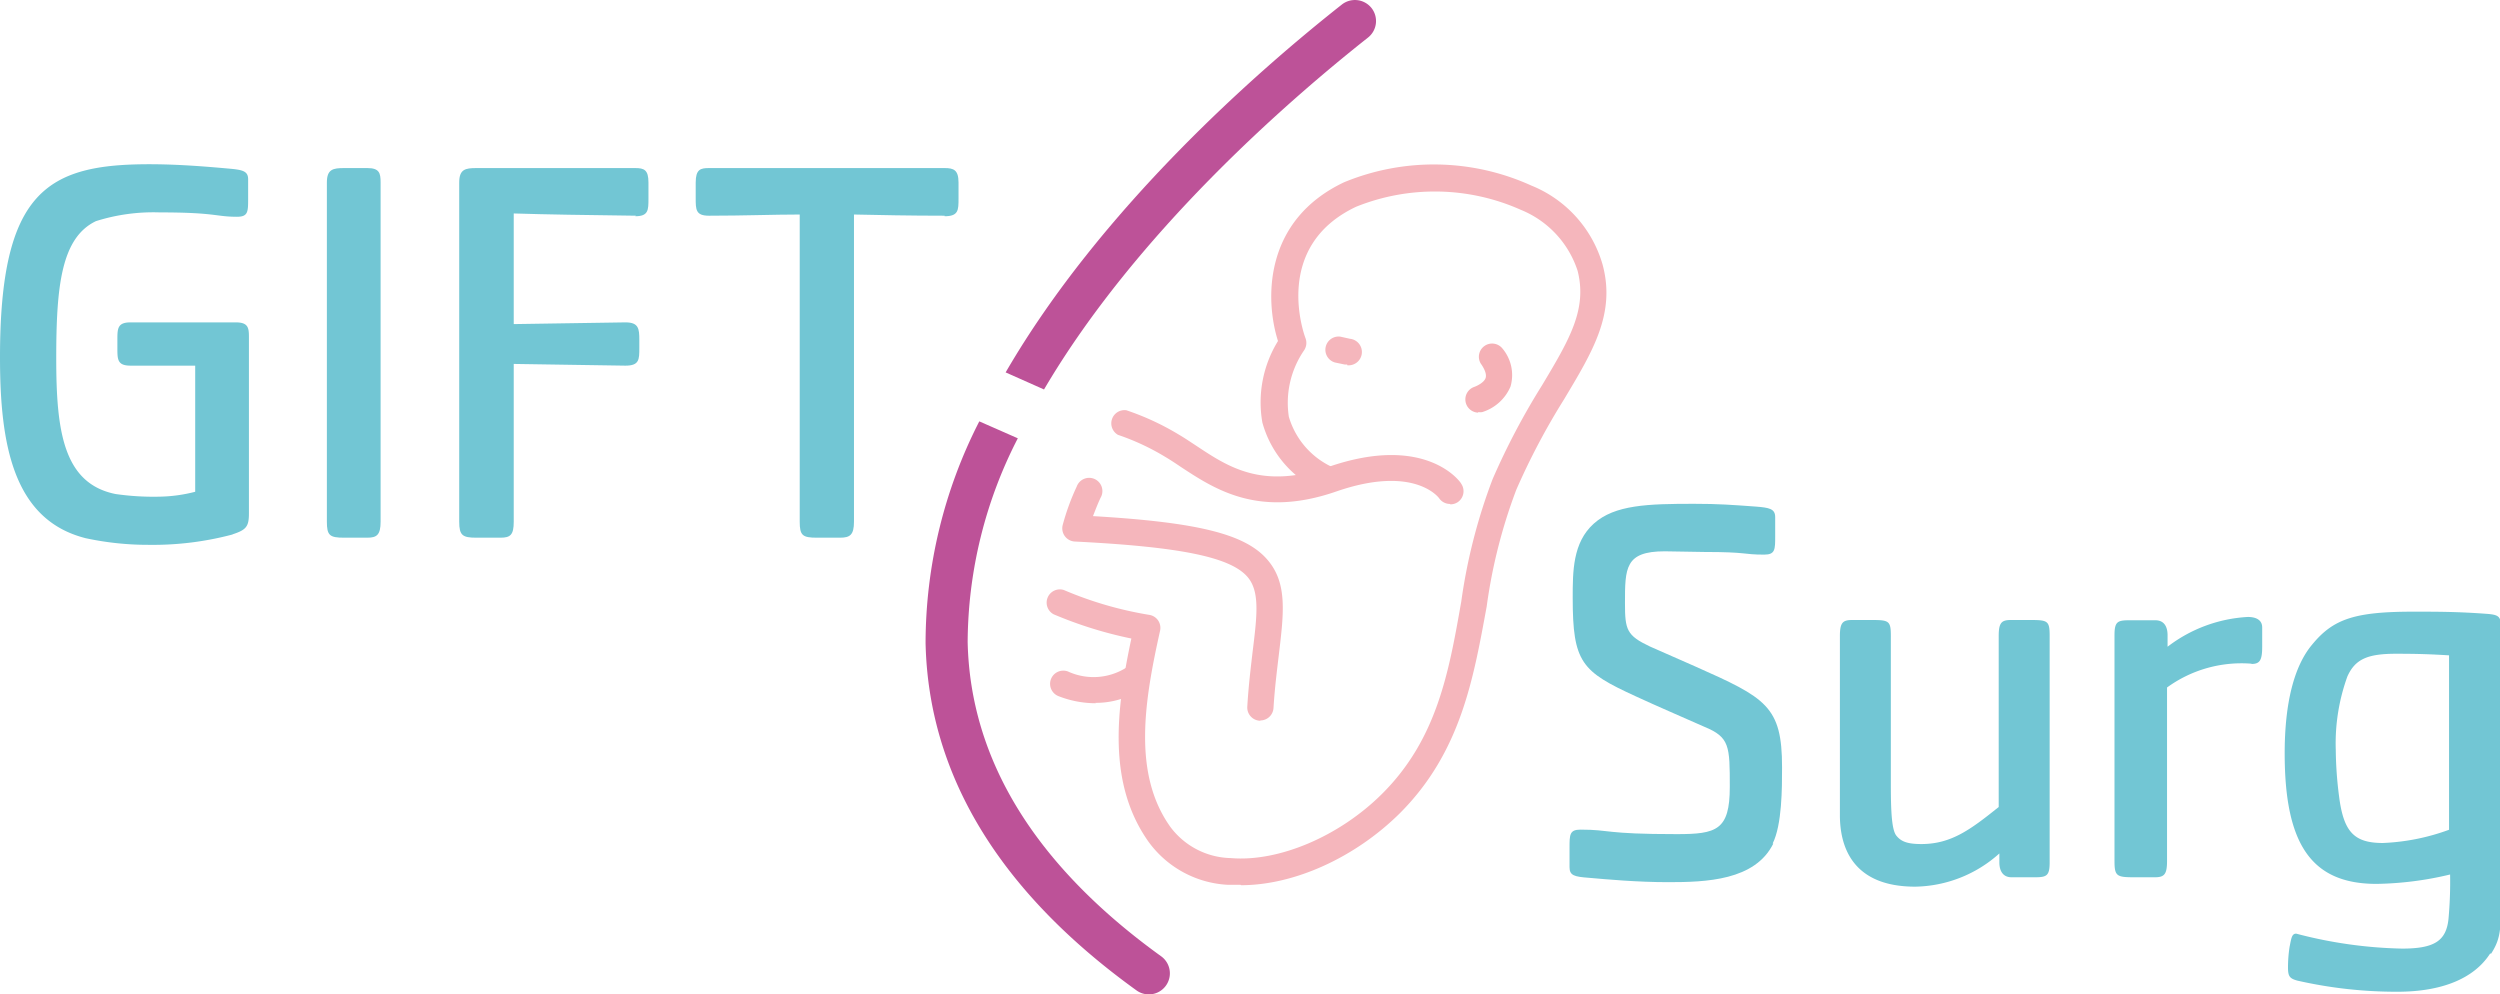 <?xml version="1.0" encoding="UTF-8"?>
<svg xmlns="http://www.w3.org/2000/svg" viewBox="0 0 188.91 75.14"><defs><style>.cls-1{fill:#f5b6bc;}.cls-2{fill:#f5b1b6;}.cls-3{fill:#bd5298;}.cls-4{fill:#72c6d4;}</style></defs><g id="Layer_2" data-name="Layer 2"><g id="Layer_1-2" data-name="Layer 1"><path class="cls-1" d="M101.8,27.54a.76.76,0,0,1-.21,0l-.72-.15a1,1,0,0,1,.42-1.95l.72.16a1,1,0,0,1-.21,2"/><path class="cls-1" d="M109.56,38.08a1,1,0,0,1-.82-.44c-.07-.09-1.94-2.52-7.77-.5S91.84,37,89.24,35.29c-.4-.27-.79-.53-1.18-.76a18,18,0,0,0-3.58-1.67A1,1,0,0,1,85.11,31a19.81,19.81,0,0,1,4,1.86c.41.24.82.52,1.25.8,2.47,1.64,5,3.34,10,1.63,7.36-2.56,10,1.11,10.06,1.27a1,1,0,0,1-.26,1.38,1,1,0,0,1-.56.17"/><path class="cls-1" d="M93.74,66.86c-.32,0-.64,0-.95,0a7.9,7.9,0,0,1-6-3.25c-3.12-4.4-2.45-9.95-1.3-15.36a31.06,31.06,0,0,1-5.87-1.83,1,1,0,0,1,.76-1.84,27.88,27.88,0,0,0,6.45,1.88,1,1,0,0,1,.68.42,1,1,0,0,1,.15.78c-1.18,5.29-2.09,10.78.76,14.8A5.84,5.84,0,0,0,93,64.84c3.6.31,8.19-1.63,11.42-4.84,4.17-4.14,5.06-9.2,6-14.55a42.34,42.34,0,0,1,2.37-9.25,53.61,53.61,0,0,1,3.73-7.08c2.07-3.46,3.43-5.74,2.69-8.66a7.46,7.46,0,0,0-4.28-4.6,15.94,15.94,0,0,0-12.45-.24c-6.36,3-3.94,9.65-3.83,9.94a1,1,0,0,1-.12.93,7,7,0,0,0-1.14,5,6.07,6.07,0,0,0,3.34,3.83,1,1,0,1,1-1,1.74,8,8,0,0,1-4.34-5.13,8.83,8.83,0,0,1,1.18-6.16c-1-3.16-1.07-9.13,5-12a17.8,17.8,0,0,1,14.14.25A9.17,9.17,0,0,1,121.1,20c1,3.72-.76,6.57-2.91,10.17A52.46,52.46,0,0,0,114.58,37a40.1,40.1,0,0,0-2.24,8.83c-1,5.42-1.94,11-6.56,15.62-3.4,3.37-8,5.44-12,5.44"/><path class="cls-1" d="M82.8,53.14A7.75,7.75,0,0,1,80,52.61a1,1,0,0,1-.59-1.28,1,1,0,0,1,1.29-.59,4.63,4.63,0,0,0,4.42-.3,1,1,0,1,1,1.08,1.67,6.19,6.19,0,0,1-3.44,1"/><path class="cls-2" d="M111.68,31.18a1,1,0,0,1-.29-1.94c.23-.08.76-.34.87-.68s-.18-.83-.37-1.09a1,1,0,0,1,1.62-1.16,3.12,3.12,0,0,1,.63,2.9A3.42,3.42,0,0,1,112,31.14a.9.9,0,0,1-.28,0"/><path class="cls-1" d="M95.24,54.46h-.06a1,1,0,0,1-.93-1.05c.09-1.55.26-2.93.4-4.14.34-2.75.56-4.56-.37-5.66C93,42.1,89.22,41.32,81.21,40.92a1,1,0,0,1-.75-.41,1,1,0,0,1-.16-.83,17.58,17.58,0,0,1,1.06-2.91,1,1,0,1,1,1.8.85c-.23.49-.42,1-.57,1.38,8,.47,11.56,1.37,13.21,3.33,1.49,1.76,1.21,4,.83,7.18-.14,1.18-.31,2.52-.4,4a1,1,0,0,1-1,.93"/><path class="cls-3" d="M69.94,48.6c.22,9.95,5.58,18.78,15.94,26.24a1.59,1.59,0,0,0,1.86-2.58c-9.5-6.85-14.42-14.83-14.62-23.73a33.92,33.92,0,0,1,3.79-15.41L74,31.84A36.81,36.81,0,0,0,69.94,48.6"/><path class="cls-3" d="M103.64.61A1.6,1.6,0,0,0,101.4.34c-6.34,5-18.2,15.37-25.41,27.8l2.9,1.29C85.82,17.64,97.26,7.67,103.37,2.84a1.59,1.59,0,0,0,.27-2.23"/><path class="cls-4" d="M17.6,40.38a23.33,23.33,0,0,1-6.31.79,22.4,22.4,0,0,1-4.81-.5C1,39.29,0,33.6,0,27,0,14.42,3.59,12.41,11.29,12.41c2.34,0,4.64.21,6,.33,1,.09,1.46.17,1.46.8V15c0,1,0,1.38-.84,1.38-1.63,0-1.58-.33-5.85-.33a14.39,14.39,0,0,0-4.81.66c-2.63,1.26-3,4.94-3,10.37s.51,9.45,4.48,10.25a20.06,20.06,0,0,0,3.34.2,11.43,11.43,0,0,0,2.68-.37V27.63H9.87c-1,0-1-.46-1-1.34V25.7c0-.87,0-1.34,1-1.34h7.94c.92,0,1,.38,1,1.09V38.79c0,1-.2,1.25-1.25,1.59"/><path class="cls-4" d="M27.77,40.63H26c-1.09,0-1.3-.17-1.3-1.21V13.79c0-1,.46-1.09,1.3-1.09h1.76c.91,0,1,.38,1,1.09V39.42c0,1-.29,1.21-1,1.21"/><path class="cls-4" d="M48.06,16.3c-3.81-.05-6.73-.09-9.24-.17v8.36l8.44-.13c1,0,1.05.47,1.05,1.34v.59c0,.88,0,1.34-1.05,1.34l-8.44-.13V39.42c0,1-.25,1.21-1,1.21H36c-1.05,0-1.3-.17-1.3-1.21V13.79c0-1,.46-1.09,1.3-1.09h12c.67,0,1,.13,1,1.09V15c0,.88,0,1.34-1,1.34"/><path class="cls-4" d="M71.38,16.3c-2.67,0-4.89-.05-6.85-.09V39.42c0,1-.3,1.21-1.05,1.21H61.73c-1.09,0-1.3-.17-1.3-1.21V16.21c-2,0-4.18.09-6.86.09-1,0-1-.46-1-1.34V13.79c0-1,.37-1.09,1-1.09H71.38c.67,0,1.05.13,1.05,1.09V15c0,.88,0,1.34-1.05,1.34"/><path class="cls-4" d="M134,63.74c-1.38,2.8-5.1,2.92-7.94,2.92-2.34,0-4.64-.21-6-.33-1.09-.08-1.46-.17-1.46-.8V64.07c0-1,0-1.38.83-1.38,2.3,0,1.76.34,7.28.34,3,0,4-.3,4-3.56,0-3.09,0-3.76-1.92-4.55-1.71-.76-3.47-1.51-5.18-2.3-4.1-1.88-4.77-2.55-4.77-7.44,0-2,0-4.18,1.59-5.61s4.1-1.5,7.57-1.5c1.88,0,2.88.08,4.68.21,1,.08,1.46.16,1.46.79v1.46c0,1,0,1.38-.83,1.38-1.64,0-1.22-.2-4.52-.2-.75,0-2.22-.05-3-.05-3,0-3,1.26-3,3.93,0,2,.13,2.43,1.88,3.26,1.13.51,2.3,1,3.43,1.51,5.35,2.38,6.56,3,6.56,7.61,0,1.59,0,4.35-.71,5.77"/><path class="cls-4" d="M153.79,66.29H152c-.67,0-.92-.51-.92-1.13v-.67A9.73,9.73,0,0,1,144.72,67c-4.64,0-5.69-2.89-5.69-5.4V48.06c0-1,.21-1.21.92-1.21h1.51c1.29,0,1.42.08,1.42,1.21V59.3c0,2.14.08,3.43.42,3.85s.79.63,1.88.63c2.26,0,3.72-1.09,5.85-2.8V48.06c0-1,.21-1.21.92-1.21h1.51c1.29,0,1.42.08,1.42,1.21v17.1c0,1-.21,1.13-1.09,1.13"/><path class="cls-4" d="M170.11,50.15a9.56,9.56,0,0,0-6.36,1.8V65.07c0,1-.21,1.22-.92,1.22h-1.59c-1.29,0-1.46-.09-1.46-1.22V48c0-1,.21-1.13,1.09-1.13h2c.67,0,.92.5.92,1.13v.87a10.92,10.92,0,0,1,6.06-2.25c.72,0,1.09.29,1.09.79v1.46c0,1-.17,1.3-.79,1.3"/><path class="cls-4" d="M185.06,49.52c-1.33-.08-2.3-.12-4-.12-2.17,0-3.09.41-3.68,1.71a14.88,14.88,0,0,0-.88,5.56,29,29,0,0,0,.25,3.51c.34,2.68,1.13,3.52,3.31,3.52a16.38,16.38,0,0,0,5-1Zm3.1,22.54c-1.21,1.88-3.64,2.88-7,2.88a33.79,33.79,0,0,1-7.56-.84c-.59-.16-.71-.33-.71-1a10.21,10.21,0,0,1,.12-1.55c.13-.66.17-1,.5-1a33.87,33.87,0,0,0,8,1.13c2.46,0,3.34-.59,3.51-2.26a31.07,31.07,0,0,0,.12-3.34,25.2,25.2,0,0,1-5.56.71c-4.93,0-6.94-3-6.94-9.87,0-3.8.71-6.6,2.09-8.23,1.59-1.93,3.22-2.47,7.65-2.47,1.84,0,3.35,0,5.61.17.92.08,1,.25,1,1.21V68.38c0,2.05-.13,2.71-.75,3.68"/></g></g></svg>